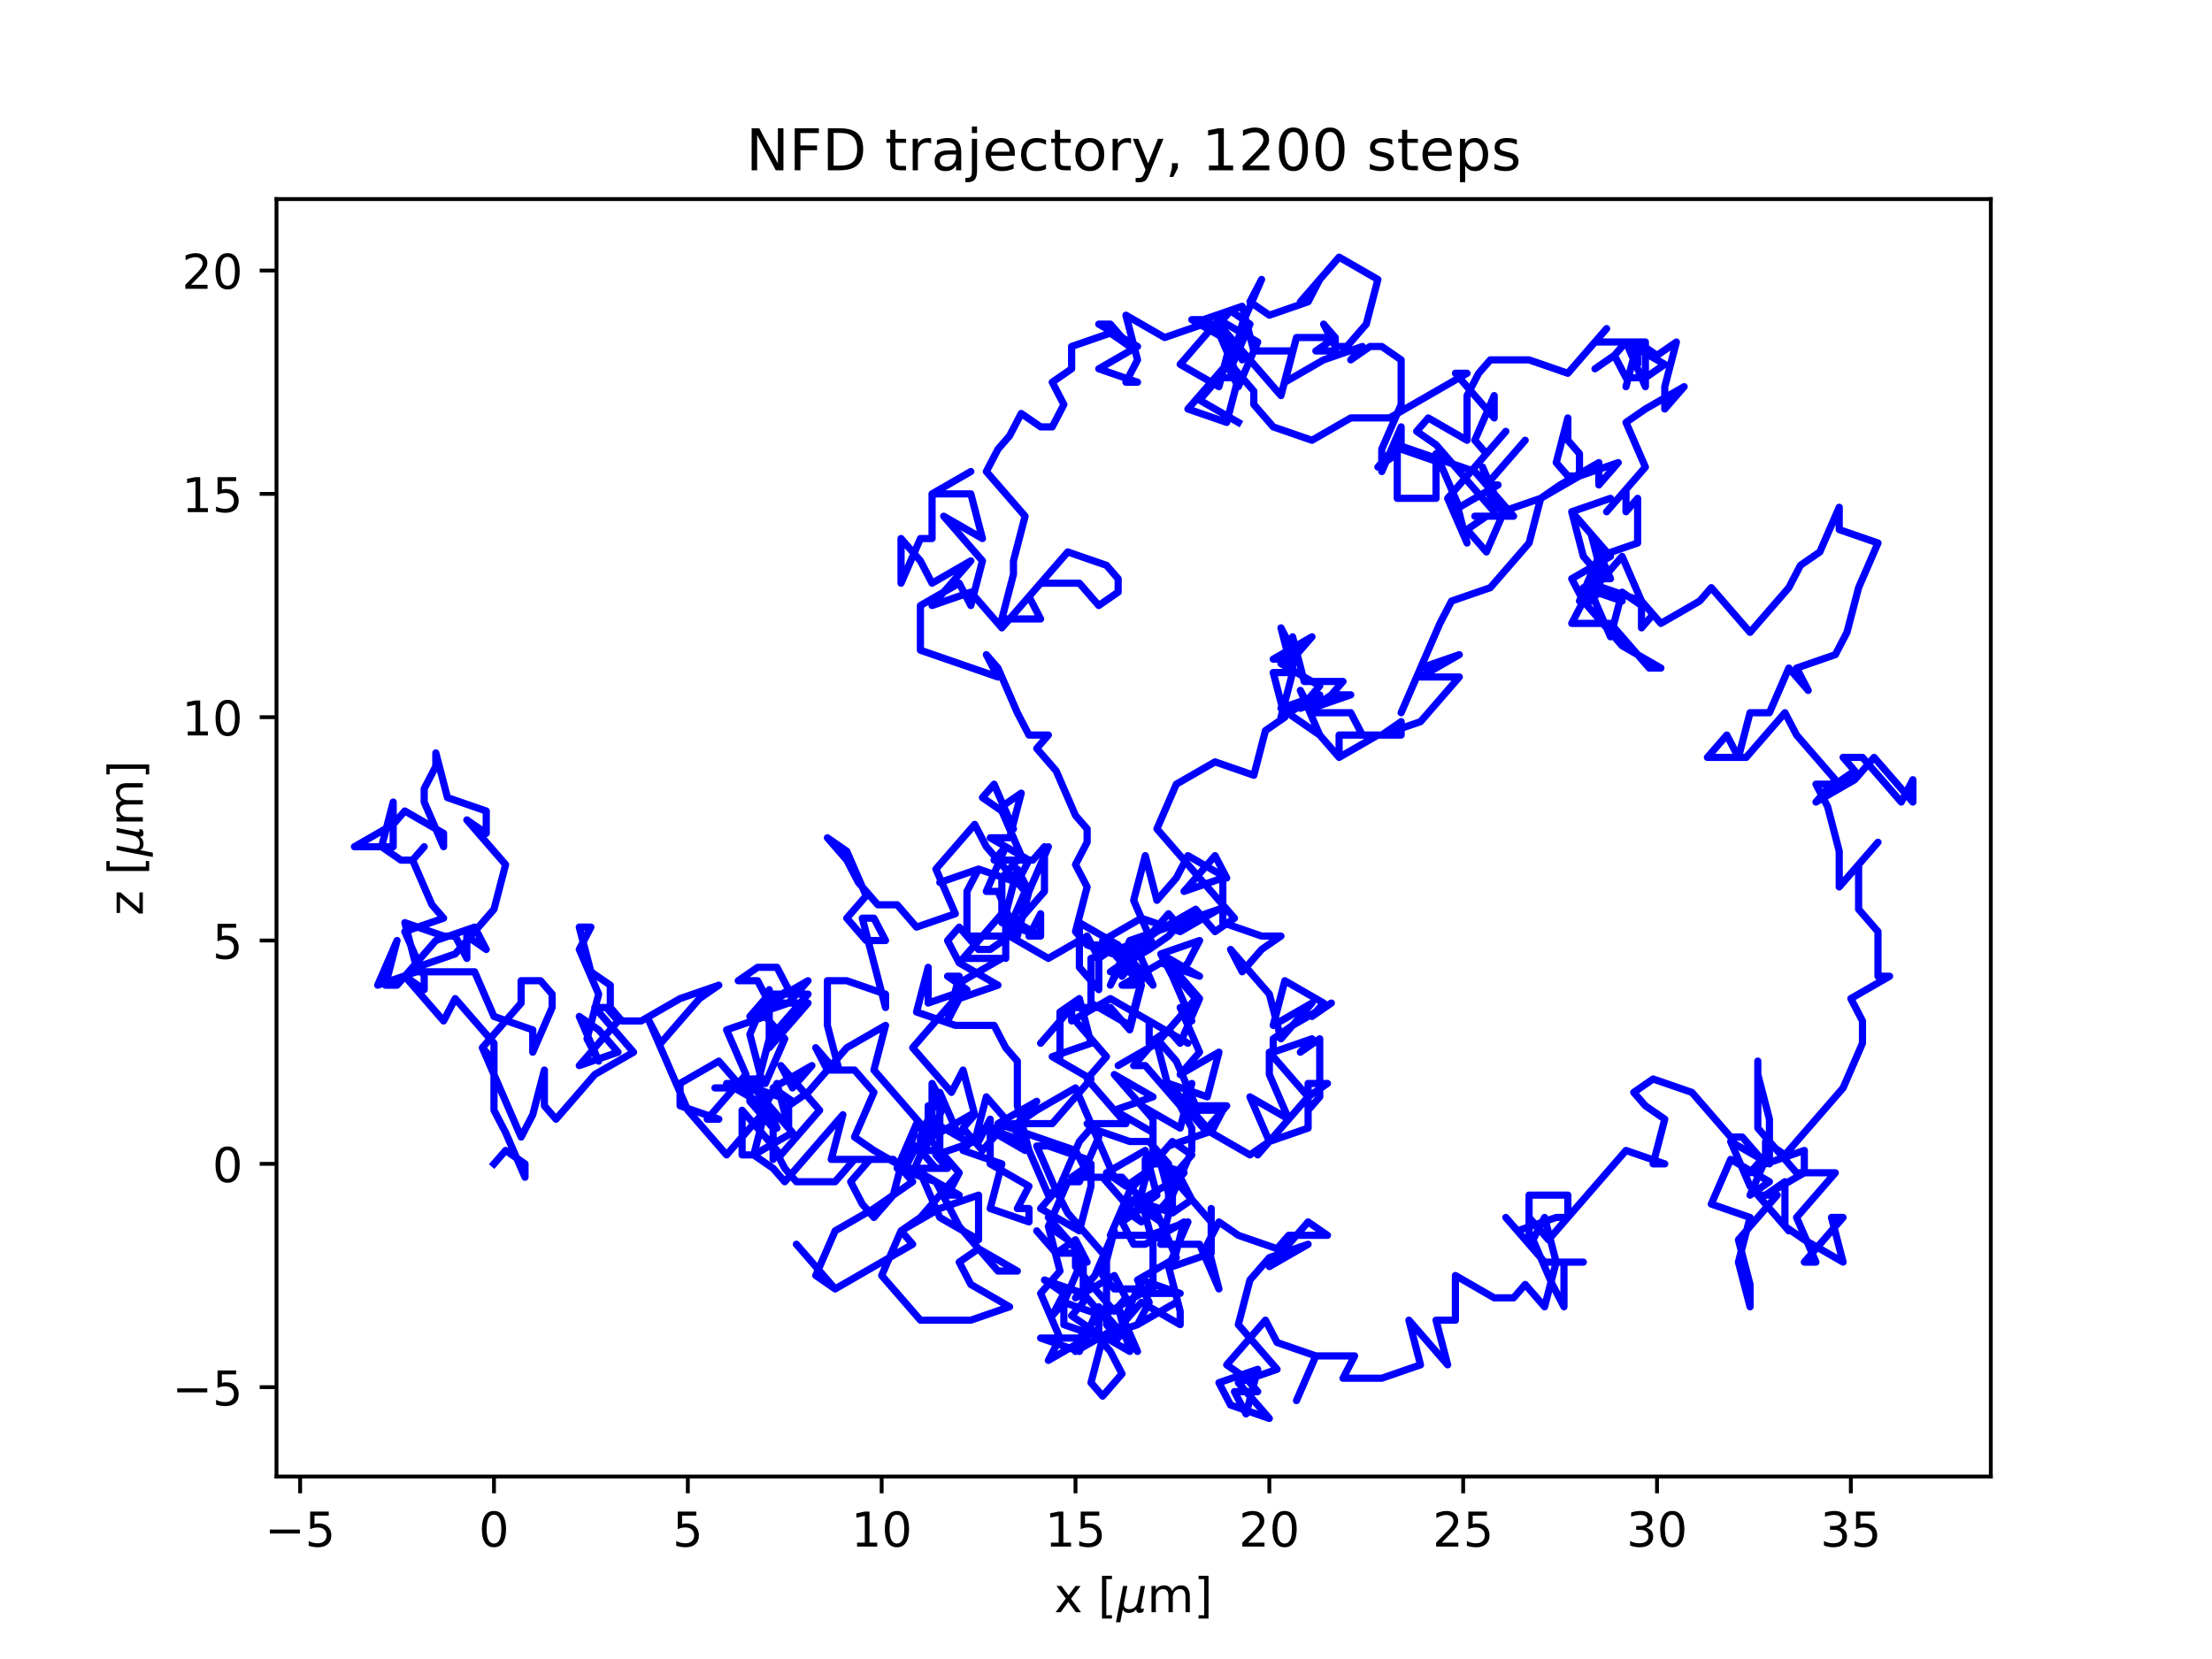 <?xml version="1.0" encoding="utf-8" standalone="no"?>
<!DOCTYPE svg PUBLIC "-//W3C//DTD SVG 1.1//EN"
  "http://www.w3.org/Graphics/SVG/1.1/DTD/svg11.dtd">
<!-- Created with matplotlib (https://matplotlib.org/) -->
<svg height="345.6pt" version="1.1" viewBox="0 0 460.8 345.6" width="460.8pt" xmlns="http://www.w3.org/2000/svg" xmlns:xlink="http://www.w3.org/1999/xlink">
 <defs>
  <style type="text/css">*{stroke-linecap:butt;stroke-linejoin:round;}</style>
 </defs>
 <g id="figure_1">
  <g id="patch_1">
   <path d="M 0 345.6 
L 460.8 345.6 
L 460.8 0 
L 0 0 
z
" style="fill:#ffffff;"/>
  </g>
  <g id="axes_1">
   <g id="patch_2">
    <path d="M 57.6 307.584 
L 414.72 307.584 
L 414.72 41.472 
L 57.6 41.472 
z
" style="fill:#ffffff;"/>
   </g>
   <g id="matplotlib.axis_1">
    <g id="xtick_1">
     <g id="line2d_1">
      <defs>
       <path d="M 0 0 
L 0 3.5 
" id="mc6d51b538b" style="stroke:#000000;stroke-width:0.8;"/>
      </defs>
      <g>
       <use style="stroke:#000000;stroke-width:0.8;" x="62.526" xlink:href="#mc6d51b538b" y="307.584"/>
      </g>
     </g>
     <g id="text_1">
      <!-- −5 -->
      <g transform="translate(55.155 322.182)scale(0.1 -0.1)">
       <defs>
        <path d="M 10.594 35.5 
L 73.188 35.5 
L 73.188 27.203 
L 10.594 27.203 
z
" id="DejaVuSans-8722"/>
        <path d="M 10.797 72.906 
L 49.516 72.906 
L 49.516 64.594 
L 19.828 64.594 
L 19.828 46.734 
Q 21.969 47.469 24.109 47.828 
Q 26.266 48.188 28.422 48.188 
Q 40.625 48.188 47.75 41.5 
Q 54.891 34.812 54.891 23.391 
Q 54.891 11.625 47.562 5.094 
Q 40.234 -1.422 26.906 -1.422 
Q 22.312 -1.422 17.547 -0.641 
Q 12.797 0.141 7.719 1.703 
L 7.719 11.625 
Q 12.109 9.234 16.797 8.062 
Q 21.484 6.891 26.703 6.891 
Q 35.156 6.891 40.078 11.328 
Q 45.016 15.766 45.016 23.391 
Q 45.016 31 40.078 35.438 
Q 35.156 39.891 26.703 39.891 
Q 22.75 39.891 18.812 39.016 
Q 14.891 38.141 10.797 36.281 
z
" id="DejaVuSans-53"/>
       </defs>
       <use xlink:href="#DejaVuSans-8722"/>
       <use x="83.789" xlink:href="#DejaVuSans-53"/>
      </g>
     </g>
    </g>
    <g id="xtick_2">
     <g id="line2d_2">
      <g>
       <use style="stroke:#000000;stroke-width:0.8;" x="102.906" xlink:href="#mc6d51b538b" y="307.584"/>
      </g>
     </g>
     <g id="text_2">
      <!-- 0 -->
      <g transform="translate(99.725 322.182)scale(0.1 -0.1)">
       <defs>
        <path d="M 31.781 66.406 
Q 24.172 66.406 20.328 58.906 
Q 16.5 51.422 16.5 36.375 
Q 16.5 21.391 20.328 13.891 
Q 24.172 6.391 31.781 6.391 
Q 39.453 6.391 43.281 13.891 
Q 47.125 21.391 47.125 36.375 
Q 47.125 51.422 43.281 58.906 
Q 39.453 66.406 31.781 66.406 
z
M 31.781 74.219 
Q 44.047 74.219 50.516 64.516 
Q 56.984 54.828 56.984 36.375 
Q 56.984 17.969 50.516 8.266 
Q 44.047 -1.422 31.781 -1.422 
Q 19.531 -1.422 13.062 8.266 
Q 6.594 17.969 6.594 36.375 
Q 6.594 54.828 13.062 64.516 
Q 19.531 74.219 31.781 74.219 
z
" id="DejaVuSans-48"/>
       </defs>
       <use xlink:href="#DejaVuSans-48"/>
      </g>
     </g>
    </g>
    <g id="xtick_3">
     <g id="line2d_3">
      <g>
       <use style="stroke:#000000;stroke-width:0.8;" x="143.286" xlink:href="#mc6d51b538b" y="307.584"/>
      </g>
     </g>
     <g id="text_3">
      <!-- 5 -->
      <g transform="translate(140.105 322.182)scale(0.1 -0.1)">
       <use xlink:href="#DejaVuSans-53"/>
      </g>
     </g>
    </g>
    <g id="xtick_4">
     <g id="line2d_4">
      <g>
       <use style="stroke:#000000;stroke-width:0.8;" x="183.666" xlink:href="#mc6d51b538b" y="307.584"/>
      </g>
     </g>
     <g id="text_4">
      <!-- 10 -->
      <g transform="translate(177.304 322.182)scale(0.1 -0.1)">
       <defs>
        <path d="M 12.406 8.297 
L 28.516 8.297 
L 28.516 63.922 
L 10.984 60.406 
L 10.984 69.391 
L 28.422 72.906 
L 38.281 72.906 
L 38.281 8.297 
L 54.391 8.297 
L 54.391 0 
L 12.406 0 
z
" id="DejaVuSans-49"/>
       </defs>
       <use xlink:href="#DejaVuSans-49"/>
       <use x="63.623" xlink:href="#DejaVuSans-48"/>
      </g>
     </g>
    </g>
    <g id="xtick_5">
     <g id="line2d_5">
      <g>
       <use style="stroke:#000000;stroke-width:0.8;" x="224.046" xlink:href="#mc6d51b538b" y="307.584"/>
      </g>
     </g>
     <g id="text_5">
      <!-- 15 -->
      <g transform="translate(217.684 322.182)scale(0.1 -0.1)">
       <use xlink:href="#DejaVuSans-49"/>
       <use x="63.623" xlink:href="#DejaVuSans-53"/>
      </g>
     </g>
    </g>
    <g id="xtick_6">
     <g id="line2d_6">
      <g>
       <use style="stroke:#000000;stroke-width:0.8;" x="264.426" xlink:href="#mc6d51b538b" y="307.584"/>
      </g>
     </g>
     <g id="text_6">
      <!-- 20 -->
      <g transform="translate(258.063 322.182)scale(0.1 -0.1)">
       <defs>
        <path d="M 19.188 8.297 
L 53.609 8.297 
L 53.609 0 
L 7.328 0 
L 7.328 8.297 
Q 12.938 14.109 22.625 23.891 
Q 32.328 33.688 34.812 36.531 
Q 39.547 41.844 41.422 45.531 
Q 43.312 49.219 43.312 52.781 
Q 43.312 58.594 39.234 62.25 
Q 35.156 65.922 28.609 65.922 
Q 23.969 65.922 18.812 64.312 
Q 13.672 62.703 7.812 59.422 
L 7.812 69.391 
Q 13.766 71.781 18.938 73 
Q 24.125 74.219 28.422 74.219 
Q 39.75 74.219 46.484 68.547 
Q 53.219 62.891 53.219 53.422 
Q 53.219 48.922 51.531 44.891 
Q 49.859 40.875 45.406 35.406 
Q 44.188 33.984 37.641 27.219 
Q 31.109 20.453 19.188 8.297 
z
" id="DejaVuSans-50"/>
       </defs>
       <use xlink:href="#DejaVuSans-50"/>
       <use x="63.623" xlink:href="#DejaVuSans-48"/>
      </g>
     </g>
    </g>
    <g id="xtick_7">
     <g id="line2d_7">
      <g>
       <use style="stroke:#000000;stroke-width:0.8;" x="304.806" xlink:href="#mc6d51b538b" y="307.584"/>
      </g>
     </g>
     <g id="text_7">
      <!-- 25 -->
      <g transform="translate(298.443 322.182)scale(0.1 -0.1)">
       <use xlink:href="#DejaVuSans-50"/>
       <use x="63.623" xlink:href="#DejaVuSans-53"/>
      </g>
     </g>
    </g>
    <g id="xtick_8">
     <g id="line2d_8">
      <g>
       <use style="stroke:#000000;stroke-width:0.8;" x="345.186" xlink:href="#mc6d51b538b" y="307.584"/>
      </g>
     </g>
     <g id="text_8">
      <!-- 30 -->
      <g transform="translate(338.823 322.182)scale(0.1 -0.1)">
       <defs>
        <path d="M 40.578 39.312 
Q 47.656 37.797 51.625 33 
Q 55.609 28.219 55.609 21.188 
Q 55.609 10.406 48.188 4.484 
Q 40.766 -1.422 27.094 -1.422 
Q 22.516 -1.422 17.656 -0.516 
Q 12.797 0.391 7.625 2.203 
L 7.625 11.719 
Q 11.719 9.328 16.594 8.109 
Q 21.484 6.891 26.812 6.891 
Q 36.078 6.891 40.938 10.547 
Q 45.797 14.203 45.797 21.188 
Q 45.797 27.641 41.281 31.266 
Q 36.766 34.906 28.719 34.906 
L 20.219 34.906 
L 20.219 43.016 
L 29.109 43.016 
Q 36.375 43.016 40.234 45.922 
Q 44.094 48.828 44.094 54.297 
Q 44.094 59.906 40.109 62.906 
Q 36.141 65.922 28.719 65.922 
Q 24.656 65.922 20.016 65.031 
Q 15.375 64.156 9.812 62.312 
L 9.812 71.094 
Q 15.438 72.656 20.344 73.438 
Q 25.25 74.219 29.594 74.219 
Q 40.828 74.219 47.359 69.109 
Q 53.906 64.016 53.906 55.328 
Q 53.906 49.266 50.438 45.094 
Q 46.969 40.922 40.578 39.312 
z
" id="DejaVuSans-51"/>
       </defs>
       <use xlink:href="#DejaVuSans-51"/>
       <use x="63.623" xlink:href="#DejaVuSans-48"/>
      </g>
     </g>
    </g>
    <g id="xtick_9">
     <g id="line2d_9">
      <g>
       <use style="stroke:#000000;stroke-width:0.8;" x="385.566" xlink:href="#mc6d51b538b" y="307.584"/>
      </g>
     </g>
     <g id="text_9">
      <!-- 35 -->
      <g transform="translate(379.203 322.182)scale(0.1 -0.1)">
       <use xlink:href="#DejaVuSans-51"/>
       <use x="63.623" xlink:href="#DejaVuSans-53"/>
      </g>
     </g>
    </g>
    <g id="text_10">
     <!-- x [${\mu}$m] -->
     <g transform="translate(219.61 335.862)scale(0.1 -0.1)">
      <defs>
       <path d="M 54.891 54.688 
L 35.109 28.078 
L 55.906 0 
L 45.312 0 
L 29.391 21.484 
L 13.484 0 
L 2.875 0 
L 24.125 28.609 
L 4.688 54.688 
L 15.281 54.688 
L 29.781 35.203 
L 44.281 54.688 
z
" id="DejaVuSans-120"/>
       <path id="DejaVuSans-32"/>
       <path d="M 8.594 75.984 
L 29.297 75.984 
L 29.297 69 
L 17.578 69 
L 17.578 -6.203 
L 29.297 -6.203 
L 29.297 -13.188 
L 8.594 -13.188 
z
" id="DejaVuSans-91"/>
       <path d="M -1.312 -20.797 
L 13.375 54.688 
L 22.406 54.688 
L 15.766 20.656 
Q 15.578 19.625 15.422 18.359 
Q 15.281 17.094 15.281 15.828 
Q 15.281 11.281 18.141 8.828 
Q 21 6.391 26.312 6.391 
Q 33.547 6.391 37.984 10.484 
Q 42.438 14.594 44 22.797 
L 50.203 54.688 
L 59.188 54.688 
L 51.031 12.641 
Q 50.828 11.719 50.75 11.031 
Q 50.688 10.359 50.688 9.812 
Q 50.688 8.297 51.297 7.594 
Q 51.906 6.891 53.219 6.891 
Q 53.719 6.891 54.562 7.125 
Q 55.422 7.375 56.984 8.016 
L 55.609 0.781 
Q 53.469 -0.297 51.516 -0.859 
Q 49.562 -1.422 47.703 -1.422 
Q 44.484 -1.422 42.656 0.625 
Q 40.828 2.688 40.828 6.297 
Q 38.094 2.391 34.297 0.484 
Q 30.516 -1.422 25.391 -1.422 
Q 20.844 -1.422 17.453 0.672 
Q 14.062 2.781 12.984 6.203 
L 7.719 -20.797 
z
" id="DejaVuSans-Oblique-956"/>
       <path d="M 52 44.188 
Q 55.375 50.25 60.062 53.125 
Q 64.75 56 71.094 56 
Q 79.641 56 84.281 50.016 
Q 88.922 44.047 88.922 33.016 
L 88.922 0 
L 79.891 0 
L 79.891 32.719 
Q 79.891 40.578 77.094 44.375 
Q 74.312 48.188 68.609 48.188 
Q 61.625 48.188 57.562 43.547 
Q 53.516 38.922 53.516 30.906 
L 53.516 0 
L 44.484 0 
L 44.484 32.719 
Q 44.484 40.625 41.703 44.406 
Q 38.922 48.188 33.109 48.188 
Q 26.219 48.188 22.156 43.531 
Q 18.109 38.875 18.109 30.906 
L 18.109 0 
L 9.078 0 
L 9.078 54.688 
L 18.109 54.688 
L 18.109 46.188 
Q 21.188 51.219 25.484 53.609 
Q 29.781 56 35.688 56 
Q 41.656 56 45.828 52.969 
Q 50 49.953 52 44.188 
z
" id="DejaVuSans-109"/>
       <path d="M 30.422 75.984 
L 30.422 -13.188 
L 9.719 -13.188 
L 9.719 -6.203 
L 21.391 -6.203 
L 21.391 69 
L 9.719 69 
L 9.719 75.984 
z
" id="DejaVuSans-93"/>
      </defs>
      <use transform="translate(0 0.016)" xlink:href="#DejaVuSans-120"/>
      <use transform="translate(59.18 0.016)" xlink:href="#DejaVuSans-32"/>
      <use transform="translate(90.967 0.016)" xlink:href="#DejaVuSans-91"/>
      <use transform="translate(129.98 0.016)" xlink:href="#DejaVuSans-Oblique-956"/>
      <use transform="translate(193.604 0.016)" xlink:href="#DejaVuSans-109"/>
      <use transform="translate(291.016 0.016)" xlink:href="#DejaVuSans-93"/>
     </g>
    </g>
   </g>
   <g id="matplotlib.axis_2">
    <g id="ytick_1">
     <g id="line2d_10">
      <defs>
       <path d="M 0 0 
L -3.5 0 
" id="mf9bfc34c56" style="stroke:#000000;stroke-width:0.8;"/>
      </defs>
      <g>
       <use style="stroke:#000000;stroke-width:0.8;" x="57.6" xlink:href="#mf9bfc34c56" y="288.975"/>
      </g>
     </g>
     <g id="text_11">
      <!-- −5 -->
      <g transform="translate(35.858 292.774)scale(0.1 -0.1)">
       <use xlink:href="#DejaVuSans-8722"/>
       <use x="83.789" xlink:href="#DejaVuSans-53"/>
      </g>
     </g>
    </g>
    <g id="ytick_2">
     <g id="line2d_11">
      <g>
       <use style="stroke:#000000;stroke-width:0.8;" x="57.6" xlink:href="#mf9bfc34c56" y="242.452"/>
      </g>
     </g>
     <g id="text_12">
      <!-- 0 -->
      <g transform="translate(44.237 246.251)scale(0.1 -0.1)">
       <use xlink:href="#DejaVuSans-48"/>
      </g>
     </g>
    </g>
    <g id="ytick_3">
     <g id="line2d_12">
      <g>
       <use style="stroke:#000000;stroke-width:0.8;" x="57.6" xlink:href="#mf9bfc34c56" y="195.929"/>
      </g>
     </g>
     <g id="text_13">
      <!-- 5 -->
      <g transform="translate(44.237 199.728)scale(0.1 -0.1)">
       <use xlink:href="#DejaVuSans-53"/>
      </g>
     </g>
    </g>
    <g id="ytick_4">
     <g id="line2d_13">
      <g>
       <use style="stroke:#000000;stroke-width:0.8;" x="57.6" xlink:href="#mf9bfc34c56" y="149.406"/>
      </g>
     </g>
     <g id="text_14">
      <!-- 10 -->
      <g transform="translate(37.875 153.205)scale(0.1 -0.1)">
       <use xlink:href="#DejaVuSans-49"/>
       <use x="63.623" xlink:href="#DejaVuSans-48"/>
      </g>
     </g>
    </g>
    <g id="ytick_5">
     <g id="line2d_14">
      <g>
       <use style="stroke:#000000;stroke-width:0.8;" x="57.6" xlink:href="#mf9bfc34c56" y="102.882"/>
      </g>
     </g>
     <g id="text_15">
      <!-- 15 -->
      <g transform="translate(37.875 106.682)scale(0.1 -0.1)">
       <use xlink:href="#DejaVuSans-49"/>
       <use x="63.623" xlink:href="#DejaVuSans-53"/>
      </g>
     </g>
    </g>
    <g id="ytick_6">
     <g id="line2d_15">
      <g>
       <use style="stroke:#000000;stroke-width:0.8;" x="57.6" xlink:href="#mf9bfc34c56" y="56.359"/>
      </g>
     </g>
     <g id="text_16">
      <!-- 20 -->
      <g transform="translate(37.875 60.159)scale(0.1 -0.1)">
       <use xlink:href="#DejaVuSans-50"/>
       <use x="63.623" xlink:href="#DejaVuSans-48"/>
      </g>
     </g>
    </g>
    <g id="text_17">
     <!-- z [${\mu}$m] -->
     <g transform="translate(29.758 190.728)rotate(-90)scale(0.1 -0.1)">
      <defs>
       <path d="M 5.516 54.688 
L 48.188 54.688 
L 48.188 46.484 
L 14.406 7.172 
L 48.188 7.172 
L 48.188 0 
L 4.297 0 
L 4.297 8.203 
L 38.094 47.516 
L 5.516 47.516 
z
" id="DejaVuSans-122"/>
      </defs>
      <use transform="translate(0 0.016)" xlink:href="#DejaVuSans-122"/>
      <use transform="translate(52.49 0.016)" xlink:href="#DejaVuSans-32"/>
      <use transform="translate(84.277 0.016)" xlink:href="#DejaVuSans-91"/>
      <use transform="translate(123.291 0.016)" xlink:href="#DejaVuSans-Oblique-956"/>
      <use transform="translate(186.914 0.016)" xlink:href="#DejaVuSans-109"/>
      <use transform="translate(284.326 0.016)" xlink:href="#DejaVuSans-93"/>
     </g>
    </g>
   </g>
   <g id="line2d_16">
    <path clip-path="url(#pd0ca2a00c7)" d="M 102.906 242.452 
L 105.329 239.66 
L 109.367 242.452 
L 109.367 245.243 
L 105.329 235.938 
L 102.906 231.286 
L 102.906 217.329 
L 94.83 208.025 
L 92.407 212.677 
L 84.332 203.372 
L 88.369 206.164 
L 88.369 203.372 
L 84.332 194.068 
L 92.407 191.276 
L 89.985 188.485 
L 85.947 179.18 
L 88.369 176.389 
L 85.947 179.18 
L 83.524 179.18 
L 79.486 176.389 
L 81.909 167.084 
L 81.909 176.389 
L 73.833 176.389 
L 81.909 171.737 
L 84.332 168.945 
L 92.407 173.598 
L 92.407 176.389 
L 88.369 167.084 
L 88.369 164.293 
L 90.792 159.641 
L 90.792 156.849 
L 93.215 166.154 
L 101.291 168.945 
L 101.291 173.598 
L 97.253 170.806 
L 105.329 180.111 
L 102.906 189.415 
L 94.83 198.72 
L 86.754 201.511 
L 84.332 192.207 
L 92.407 194.998 
L 94.83 194.998 
L 97.253 199.65 
L 97.253 194.998 
L 101.291 197.79 
L 98.868 193.137 
L 90.792 195.929 
L 82.716 205.233 
L 80.294 205.233 
L 82.716 195.929 
L 78.678 205.233 
L 86.754 202.442 
L 98.868 202.442 
L 102.906 211.746 
L 110.982 214.538 
L 110.982 219.19 
L 115.02 209.886 
L 115.02 207.094 
L 112.597 204.303 
L 108.559 204.303 
L 108.559 208.955 
L 100.483 218.26 
L 102.906 221.051 
L 100.483 218.26 
L 108.559 236.869 
L 110.982 232.217 
L 113.405 222.912 
L 113.405 230.356 
L 115.828 233.147 
L 123.904 223.842 
L 131.98 219.19 
L 131.98 219.19 
L 123.904 209.886 
L 126.327 209.886 
L 128.749 212.677 
L 120.673 221.982 
L 128.749 219.19 
L 124.711 214.538 
L 120.673 211.746 
L 124.711 221.051 
L 122.289 216.399 
L 124.711 207.094 
L 120.673 197.79 
L 123.096 193.137 
L 120.673 193.137 
L 123.096 202.442 
L 127.134 205.233 
L 127.134 209.886 
L 129.557 212.677 
L 133.595 212.677 
L 141.671 208.025 
L 149.747 205.233 
L 145.709 208.025 
L 137.633 217.329 
L 135.21 212.677 
L 143.286 231.286 
L 151.362 240.591 
L 159.438 231.286 
L 157.015 240.591 
L 165.091 235.938 
L 157.015 226.634 
L 148.939 226.634 
L 157.015 226.634 
L 165.091 229.425 
L 161.053 226.634 
L 169.129 221.982 
L 165.091 226.634 
L 162.669 221.982 
L 170.745 231.286 
L 162.669 240.591 
L 154.593 231.286 
L 154.593 240.591 
L 157.015 240.591 
L 161.053 243.382 
L 163.476 246.174 
L 175.59 232.217 
L 173.167 241.521 
L 181.243 241.521 
L 177.205 246.174 
L 179.628 250.826 
L 182.051 253.617 
L 186.089 248.965 
L 182.051 251.756 
L 173.975 256.409 
L 169.937 265.713 
L 173.975 268.505 
L 165.899 259.2 
L 173.975 268.505 
L 190.127 259.2 
L 187.704 256.409 
L 195.78 251.756 
L 203.856 248.965 
L 203.856 258.27 
L 195.78 253.617 
L 191.742 244.313 
L 199.818 248.965 
L 197.395 248.965 
L 199.818 244.313 
L 195.78 239.66 
L 195.78 230.356 
L 193.357 230.356 
L 193.357 233.147 
L 201.433 237.799 
L 203.856 237.799 
L 206.279 233.147 
L 206.279 242.452 
L 214.355 247.104 
L 211.932 251.756 
L 214.355 251.756 
L 214.355 254.548 
L 206.279 251.756 
L 208.702 242.452 
L 200.626 239.66 
L 204.664 235.008 
L 208.702 235.008 
L 204.664 239.66 
L 200.626 235.008 
L 203.048 232.217 
L 200.626 222.912 
L 198.203 227.564 
L 190.127 218.26 
L 198.203 208.955 
L 200.626 204.303 
L 208.702 199.65 
L 200.626 199.65 
L 208.702 190.346 
L 216.778 194.998 
L 214.355 194.998 
L 216.778 190.346 
L 216.778 190.346 
L 216.778 194.998 
L 208.702 192.207 
L 208.702 182.902 
L 212.74 178.25 
L 208.702 168.945 
L 204.664 166.154 
L 207.086 163.362 
L 211.124 172.667 
L 208.702 168.015 
L 208.702 168.015 
L 212.74 165.223 
L 210.317 174.528 
L 206.279 174.528 
L 214.355 179.18 
L 211.932 183.833 
L 203.856 181.041 
L 195.78 183.833 
L 203.856 181.041 
L 201.433 185.694 
L 201.433 194.998 
L 209.509 194.998 
L 209.509 199.65 
L 209.509 190.346 
L 211.932 181.041 
L 214.355 185.694 
L 218.393 176.389 
L 214.355 185.694 
L 211.932 194.998 
L 207.894 185.694 
L 205.471 185.694 
L 209.509 176.389 
L 207.086 179.18 
L 215.162 179.18 
L 217.585 176.389 
L 217.585 185.694 
L 209.509 194.998 
L 213.547 185.694 
L 205.471 176.389 
L 203.048 171.737 
L 194.972 181.041 
L 199.01 190.346 
L 190.934 193.137 
L 186.896 188.485 
L 182.859 188.485 
L 178.821 183.833 
L 176.398 179.18 
L 172.36 174.528 
L 176.398 177.319 
L 180.436 186.624 
L 176.398 191.276 
L 180.436 195.929 
L 184.474 195.929 
L 182.051 191.276 
L 179.628 191.276 
L 184.474 209.886 
L 184.474 207.094 
L 176.398 204.303 
L 172.36 204.303 
L 172.36 213.607 
L 174.783 222.912 
L 172.36 222.912 
L 169.937 218.26 
L 169.937 218.26 
L 173.975 222.912 
L 178.013 222.912 
L 182.051 227.564 
L 178.013 236.869 
L 182.051 239.66 
L 190.127 244.313 
L 194.165 235.008 
L 194.165 225.703 
L 196.588 230.356 
L 192.55 239.66 
L 188.512 239.66 
L 186.089 248.965 
L 190.127 246.174 
L 186.089 241.521 
L 178.013 241.521 
L 173.975 246.174 
L 165.899 246.174 
L 163.476 243.382 
L 161.053 238.73 
L 161.053 241.521 
L 161.053 232.217 
L 161.053 235.008 
L 156.208 229.425 
L 156.208 224.773 
L 158.631 224.773 
L 156.208 215.468 
L 160.246 206.164 
L 160.246 208.955 
L 157.823 204.303 
L 153.785 204.303 
L 157.823 201.511 
L 161.861 201.511 
L 164.284 206.164 
L 160.246 208.955 
L 160.246 218.26 
L 168.322 208.955 
L 160.246 208.955 
L 160.246 208.955 
L 168.322 204.303 
L 164.284 208.955 
L 156.208 211.746 
L 160.246 207.094 
L 168.322 207.094 
L 160.246 216.399 
L 157.823 225.703 
L 161.861 235.008 
L 149.747 221.051 
L 141.671 225.703 
L 141.671 230.356 
L 149.747 233.147 
L 147.324 233.147 
L 155.4 223.842 
L 151.362 214.538 
L 159.438 211.746 
L 163.476 216.399 
L 159.438 225.703 
L 151.362 225.703 
L 151.362 225.703 
L 159.438 230.356 
L 161.861 225.703 
L 164.284 235.008 
L 164.284 230.356 
L 168.322 227.564 
L 176.398 218.26 
L 184.474 213.607 
L 182.051 222.912 
L 194.165 236.869 
L 202.241 232.217 
L 199.818 236.869 
L 195.78 227.564 
L 191.742 236.869 
L 191.742 239.66 
L 195.78 239.66 
L 191.742 235.008 
L 199.818 244.313 
L 191.742 253.617 
L 187.704 256.409 
L 183.666 265.713 
L 191.742 275.018 
L 202.241 275.018 
L 210.317 272.226 
L 202.241 267.574 
L 199.818 262.922 
L 203.856 260.13 
L 211.932 264.783 
L 207.894 264.783 
L 199.818 255.478 
L 194.972 246.174 
L 186.896 243.382 
L 190.934 234.078 
L 188.512 243.382 
L 190.934 238.73 
L 186.896 243.382 
L 194.972 243.382 
L 192.55 240.591 
L 194.972 243.382 
L 197.395 243.382 
L 194.972 240.591 
L 203.048 237.799 
L 205.471 228.495 
L 213.547 237.799 
L 205.471 235.008 
L 213.547 239.66 
L 213.547 236.869 
L 211.124 234.078 
L 219.2 234.078 
L 227.276 224.773 
L 219.2 220.121 
L 227.276 217.329 
L 224.854 208.025 
L 216.778 217.329 
L 224.854 208.025 
L 220.816 210.816 
L 220.816 220.121 
L 220.816 210.816 
L 224.854 208.025 
L 222.431 210.816 
L 230.507 220.121 
L 226.469 224.773 
L 234.545 234.078 
L 226.469 234.078 
L 228.892 236.869 
L 224.854 246.174 
L 222.431 246.174 
L 218.393 255.478 
L 222.431 246.174 
L 218.393 248.965 
L 214.355 239.66 
L 211.932 230.356 
L 211.932 221.051 
L 209.509 218.26 
L 207.086 213.607 
L 199.01 213.607 
L 199.01 213.607 
L 190.934 210.816 
L 193.357 201.511 
L 193.357 208.955 
L 201.433 206.164 
L 197.395 203.372 
L 199.818 203.372 
L 197.395 212.677 
L 199.818 208.025 
L 207.894 205.233 
L 199.818 200.581 
L 197.395 195.929 
L 197.395 195.929 
L 199.818 193.137 
L 203.856 197.79 
L 206.279 197.79 
L 210.317 194.998 
L 218.393 199.65 
L 226.469 194.998 
L 228.892 199.65 
L 232.93 196.859 
L 224.854 192.207 
L 224.854 201.511 
L 228.892 206.164 
L 228.892 196.859 
L 231.314 196.859 
L 227.276 196.859 
L 235.352 199.65 
L 231.314 202.442 
L 239.39 197.79 
L 243.428 194.998 
L 245.851 192.207 
L 253.927 189.415 
L 245.851 194.068 
L 237.775 191.276 
L 229.699 195.929 
L 237.775 205.233 
L 235.352 214.538 
L 231.314 209.886 
L 223.238 209.886 
L 223.238 212.677 
L 231.314 208.025 
L 247.466 217.329 
L 239.39 212.677 
L 239.39 217.329 
L 243.428 214.538 
L 245.851 217.329 
L 249.889 208.025 
L 241.813 198.72 
L 249.889 203.372 
L 241.813 200.581 
L 233.737 205.233 
L 233.737 205.233 
L 236.16 205.233 
L 236.16 195.929 
L 240.198 205.233 
L 236.16 200.581 
L 233.737 203.372 
L 233.737 200.581 
L 231.314 205.233 
L 235.352 195.929 
L 243.428 193.137 
L 245.851 193.137 
L 243.428 190.346 
L 235.352 199.65 
L 237.775 204.303 
L 235.352 213.607 
L 227.276 208.955 
L 227.276 199.65 
L 235.352 196.859 
L 240.198 196.859 
L 236.16 187.554 
L 238.583 178.25 
L 241.006 187.554 
L 245.044 182.902 
L 247.466 178.25 
L 255.542 182.902 
L 253.12 178.25 
L 246.659 185.694 
L 254.735 182.902 
L 254.735 192.207 
L 262.811 194.998 
L 266.849 194.998 
L 266.849 194.998 
L 262.811 197.79 
L 258.773 202.442 
L 256.35 197.79 
L 264.426 207.094 
L 266.849 216.399 
L 273.31 208.955 
L 265.234 213.607 
L 267.656 204.303 
L 275.732 208.955 
L 273.31 211.746 
L 277.348 208.955 
L 269.272 213.607 
L 265.234 216.399 
L 265.234 219.19 
L 273.31 216.399 
L 270.887 219.19 
L 274.925 216.399 
L 274.925 228.495 
L 272.502 231.286 
L 272.502 228.495 
L 276.54 225.703 
L 272.502 225.703 
L 272.502 235.008 
L 264.426 237.799 
L 272.502 228.495 
L 264.426 219.19 
L 264.426 223.842 
L 268.464 233.147 
L 260.388 228.495 
L 264.426 237.799 
L 262.003 240.591 
L 264.426 237.799 
L 260.388 240.591 
L 252.312 235.938 
L 254.735 231.286 
L 246.659 231.286 
L 238.583 221.982 
L 236.16 221.982 
L 241.006 216.399 
L 245.044 221.051 
L 249.082 230.356 
L 255.542 230.356 
L 251.504 235.008 
L 243.428 225.703 
L 251.504 228.495 
L 253.927 219.19 
L 245.851 223.842 
L 249.889 219.19 
L 245.851 209.886 
L 248.274 212.677 
L 244.236 203.372 
L 241.813 198.72 
L 249.889 195.929 
L 247.466 200.581 
L 245.044 203.372 
L 249.082 208.025 
L 241.006 217.329 
L 232.93 221.982 
L 241.006 217.329 
L 243.428 226.634 
L 251.504 235.938 
L 243.428 238.73 
L 235.352 248.034 
L 231.314 257.339 
L 239.39 257.339 
L 239.39 257.339 
L 247.466 254.548 
L 243.428 263.852 
L 245.851 273.157 
L 245.851 275.948 
L 237.775 271.296 
L 233.737 275.948 
L 237.775 266.644 
L 245.851 269.435 
L 237.775 269.435 
L 229.699 274.087 
L 225.661 269.435 
L 217.585 266.644 
L 221.623 269.435 
L 219.2 274.087 
L 221.623 271.296 
L 221.623 275.948 
L 229.699 278.74 
L 227.276 288.044 
L 229.699 290.836 
L 233.737 286.183 
L 231.314 281.531 
L 228.892 278.74 
L 228.892 278.74 
L 232.93 278.74 
L 230.507 275.948 
L 230.507 275.948 
L 230.507 261.991 
L 222.431 252.687 
L 220.008 248.034 
L 215.97 238.73 
L 218.393 238.73 
L 226.469 241.521 
L 226.469 244.313 
L 224.046 239.66 
L 207.894 234.078 
L 215.97 229.425 
L 211.932 234.078 
L 215.97 231.286 
L 224.046 226.634 
L 232.122 245.243 
L 229.699 245.243 
L 237.775 254.548 
L 233.737 251.756 
L 233.737 254.548 
L 236.16 249.895 
L 244.236 252.687 
L 248.274 249.895 
L 245.851 245.243 
L 237.775 249.895 
L 240.198 259.2 
L 240.198 268.505 
L 232.122 268.505 
L 229.699 265.713 
L 232.122 256.409 
L 228.084 265.713 
L 224.046 270.366 
L 232.122 265.713 
L 234.545 270.366 
L 232.122 273.157 
L 224.046 263.852 
L 224.046 261.061 
L 220.008 261.061 
L 215.97 256.409 
L 220.008 261.061 
L 224.046 258.27 
L 226.469 262.922 
L 218.393 253.617 
L 222.431 258.27 
L 218.393 255.478 
L 220.816 264.783 
L 216.778 269.435 
L 220.816 278.74 
L 218.393 283.392 
L 226.469 278.74 
L 224.046 281.531 
L 224.046 281.531 
L 232.122 276.879 
L 229.699 274.087 
L 221.623 271.296 
L 225.661 261.991 
L 225.661 271.296 
L 223.238 274.087 
L 227.276 276.879 
L 235.352 281.531 
L 232.93 272.226 
L 236.968 281.531 
L 228.892 272.226 
L 224.854 281.531 
L 216.778 278.74 
L 224.854 278.74 
L 228.892 274.087 
L 228.892 278.74 
L 236.968 275.948 
L 245.044 271.296 
L 236.968 275.948 
L 239.39 271.296 
L 236.968 266.644 
L 245.044 261.991 
L 241.006 252.687 
L 243.428 249.895 
L 243.428 242.452 
L 239.39 237.799 
L 235.352 237.799 
L 227.276 235.008 
L 224.854 237.799 
L 220.816 247.104 
L 216.778 251.756 
L 224.854 256.409 
L 227.276 247.104 
L 227.276 242.452 
L 223.238 245.243 
L 233.737 245.243 
L 233.737 245.243 
L 241.813 254.548 
L 237.775 251.756 
L 233.737 254.548 
L 236.16 259.2 
L 238.583 259.2 
L 246.659 254.548 
L 244.236 263.852 
L 252.312 261.061 
L 252.312 251.756 
L 252.312 254.548 
L 244.236 245.243 
L 248.274 240.591 
L 244.236 237.799 
L 240.198 242.452 
L 240.198 233.147 
L 232.122 223.842 
L 240.198 228.495 
L 232.122 231.286 
L 240.198 235.938 
L 240.198 233.147 
L 237.775 230.356 
L 245.851 235.008 
L 248.274 225.703 
L 245.851 230.356 
L 248.274 235.008 
L 248.274 239.66 
L 244.236 248.965 
L 244.236 251.756 
L 241.813 242.452 
L 239.39 242.452 
L 239.39 245.243 
L 239.39 242.452 
L 236.968 251.756 
L 241.006 248.965 
L 238.583 239.66 
L 230.507 244.313 
L 234.545 247.104 
L 238.583 244.313 
L 238.583 241.521 
L 246.659 244.313 
L 244.236 247.104 
L 244.236 249.895 
L 241.813 259.2 
L 249.889 259.2 
L 253.927 268.505 
L 251.504 259.2 
L 253.927 254.548 
L 257.965 257.339 
L 266.041 260.13 
L 268.464 257.339 
L 268.464 257.339 
L 276.54 257.339 
L 272.502 254.548 
L 264.426 263.852 
L 272.502 259.2 
L 264.426 261.991 
L 260.388 266.644 
L 257.965 275.948 
L 266.041 285.253 
L 257.965 288.044 
L 264.426 295.488 
L 256.35 292.697 
L 253.927 288.044 
L 262.003 285.253 
L 259.58 294.558 
L 257.158 289.905 
L 262.003 289.905 
L 259.58 287.114 
L 255.542 284.322 
L 263.618 275.018 
L 266.041 279.67 
L 274.117 282.462 
L 270.079 291.766 
L 274.117 282.462 
L 282.193 282.462 
L 279.77 287.114 
L 287.846 287.114 
L 295.922 284.322 
L 293.499 275.018 
L 301.575 284.322 
L 299.153 275.018 
L 303.191 275.018 
L 303.191 265.713 
L 311.267 270.366 
L 315.305 270.366 
L 317.727 267.574 
L 321.765 272.226 
L 324.188 262.922 
L 321.765 253.617 
L 319.343 258.27 
L 323.381 267.574 
L 325.803 272.226 
L 325.803 262.922 
L 329.841 262.922 
L 321.765 262.922 
L 313.689 253.617 
L 316.112 256.409 
L 324.188 253.617 
L 326.611 253.617 
L 326.611 248.965 
L 318.535 248.965 
L 318.535 258.27 
L 318.535 253.617 
L 322.573 258.27 
L 338.725 239.66 
L 346.801 242.452 
L 344.378 242.452 
L 346.801 233.147 
L 342.763 230.356 
L 340.34 227.564 
L 344.378 224.773 
L 352.454 227.564 
L 360.53 236.869 
L 362.953 236.869 
L 366.991 241.521 
L 364.568 244.313 
L 368.606 239.66 
L 364.568 248.965 
L 368.606 246.174 
L 360.53 241.521 
L 356.492 250.826 
L 364.568 253.617 
L 362.145 262.922 
L 364.568 272.226 
L 364.568 267.574 
L 362.145 258.27 
L 370.221 248.965 
L 366.183 248.965 
L 372.644 256.409 
L 364.568 247.104 
L 360.53 237.799 
L 368.606 242.452 
L 368.606 233.147 
L 366.183 223.842 
L 366.183 221.051 
L 366.183 235.008 
L 374.259 244.313 
L 382.335 244.313 
L 374.259 253.617 
L 378.297 262.922 
L 375.875 262.922 
L 383.951 253.617 
L 381.528 253.617 
L 383.951 262.922 
L 375.875 258.27 
L 371.837 255.478 
L 371.837 246.174 
L 367.799 248.965 
L 375.875 244.313 
L 375.875 239.66 
L 367.799 242.452 
L 367.799 237.799 
L 371.837 240.591 
L 383.951 226.634 
L 387.988 217.329 
L 387.988 212.677 
L 385.566 208.025 
L 393.642 203.372 
L 391.219 203.372 
L 391.219 194.068 
L 387.181 189.415 
L 387.181 180.111 
L 391.219 175.458 
L 383.143 184.763 
L 383.143 177.319 
L 380.72 168.015 
L 378.297 163.362 
L 382.335 163.362 
L 382.335 163.362 
L 386.373 160.571 
L 383.951 157.78 
L 387.988 157.78 
L 396.064 167.084 
L 398.487 162.432 
L 398.487 167.084 
L 390.411 157.78 
L 386.373 162.432 
L 378.297 167.084 
L 382.335 162.432 
L 374.259 153.127 
L 371.837 148.475 
L 363.761 157.78 
L 355.685 157.78 
L 359.723 153.127 
L 362.145 157.78 
L 364.568 148.475 
L 368.606 148.475 
L 372.644 139.17 
L 376.682 143.823 
L 374.259 139.17 
L 382.335 136.379 
L 384.758 131.727 
L 387.181 122.422 
L 387.181 122.422 
L 391.219 113.118 
L 383.143 110.326 
L 383.143 105.674 
L 379.105 114.978 
L 375.067 117.77 
L 372.644 122.422 
L 364.568 131.727 
L 356.492 122.422 
L 354.069 125.214 
L 345.993 129.866 
L 341.955 125.214 
L 337.917 115.909 
L 329.841 125.214 
L 337.917 134.518 
L 345.993 139.17 
L 343.571 139.17 
L 335.495 129.866 
L 327.419 129.866 
L 329.841 125.214 
L 327.419 120.561 
L 335.495 115.909 
L 327.419 106.604 
L 335.495 103.813 
L 327.419 106.604 
L 329.841 115.909 
L 333.879 120.561 
L 331.457 111.257 
L 335.495 120.561 
L 331.457 120.561 
L 331.457 123.353 
L 335.495 132.657 
L 337.917 123.353 
L 341.955 126.144 
L 341.955 130.796 
L 344.378 128.005 
L 341.955 125.214 
L 333.879 122.422 
L 329.841 122.422 
L 337.917 125.214 
L 333.879 122.422 
L 331.457 125.214 
L 329.034 125.214 
L 333.072 115.909 
L 341.148 113.118 
L 341.148 103.813 
L 338.725 106.604 
L 338.725 101.952 
L 334.687 106.604 
L 342.763 97.3 
L 338.725 87.995 
L 342.763 85.204 
L 350.839 80.551 
L 346.801 85.204 
L 346.801 80.551 
L 349.224 71.247 
L 345.186 74.038 
L 341.148 71.247 
L 338.725 80.551 
L 341.148 71.247 
L 341.148 75.899 
L 338.725 71.247 
L 336.302 74.038 
L 332.264 76.83 
L 336.302 74.038 
L 338.725 78.69 
L 342.763 78.69 
L 346.801 75.899 
L 338.725 71.247 
L 342.763 80.551 
L 342.763 71.247 
L 332.264 71.247 
L 334.687 68.455 
L 326.611 77.76 
L 318.535 74.969 
L 310.459 74.969 
L 308.036 77.76 
L 305.613 82.412 
L 305.613 91.717 
L 297.537 87.065 
L 295.115 89.856 
L 299.153 92.647 
L 311.267 106.604 
L 308.844 97.3 
L 312.882 106.604 
L 320.958 103.813 
L 324.996 101.022 
L 333.072 96.369 
L 333.072 101.022 
L 337.11 96.369 
L 329.034 99.161 
L 326.611 99.161 
L 324.188 96.369 
L 326.611 87.065 
L 326.611 91.717 
L 329.034 94.508 
L 329.034 99.161 
L 320.958 103.813 
L 318.535 113.118 
L 310.459 122.422 
L 302.383 125.214 
L 299.96 129.866 
L 291.884 148.475 
L 295.922 139.17 
L 303.998 136.379 
L 295.922 141.031 
L 303.998 141.031 
L 295.922 150.336 
L 287.846 153.127 
L 291.884 150.336 
L 291.884 153.127 
L 283.808 153.127 
L 281.386 148.475 
L 281.386 148.475 
L 273.31 148.475 
L 270.887 143.823 
L 274.925 153.127 
L 278.963 157.78 
L 278.963 153.127 
L 287.039 153.127 
L 278.963 157.78 
L 274.925 153.127 
L 266.849 147.545 
L 274.925 144.753 
L 266.849 149.406 
L 269.272 140.101 
L 266.849 130.796 
L 269.272 135.449 
L 266.849 138.24 
L 274.925 142.892 
L 270.887 147.545 
L 278.963 144.753 
L 281.386 144.753 
L 273.31 147.545 
L 277.348 144.753 
L 279.77 141.962 
L 271.694 141.962 
L 269.272 132.657 
L 269.272 137.31 
L 265.234 137.31 
L 273.31 132.657 
L 269.272 137.31 
L 269.272 140.101 
L 265.234 140.101 
L 265.234 140.101 
L 267.656 149.406 
L 263.618 152.197 
L 261.196 161.502 
L 253.12 158.71 
L 245.044 163.362 
L 241.006 172.667 
L 257.158 191.276 
L 253.12 194.068 
L 249.082 189.415 
L 241.006 194.068 
L 236.968 196.859 
L 234.545 199.65 
L 226.469 196.859 
L 224.046 194.068 
L 226.469 184.763 
L 224.046 180.111 
L 226.469 175.458 
L 226.469 172.667 
L 224.046 169.876 
L 220.008 160.571 
L 215.97 155.919 
L 218.393 153.127 
L 214.355 153.127 
L 211.932 148.475 
L 207.894 139.17 
L 205.471 136.379 
L 207.894 141.031 
L 191.742 135.449 
L 191.742 126.144 
L 199.818 121.492 
L 202.241 126.144 
L 204.664 116.839 
L 196.588 107.535 
L 204.664 112.187 
L 202.241 102.882 
L 194.165 102.882 
L 202.241 98.23 
L 194.165 102.882 
L 194.165 112.187 
L 191.742 112.187 
L 187.704 121.492 
L 187.704 112.187 
L 191.742 116.839 
L 194.165 121.492 
L 202.241 116.839 
L 194.165 126.144 
L 202.241 123.353 
L 208.702 130.796 
L 216.778 121.492 
L 224.854 121.492 
L 228.892 126.144 
L 232.93 123.353 
L 232.93 120.561 
L 230.507 117.77 
L 222.431 114.978 
L 214.355 124.283 
L 216.778 128.935 
L 208.702 128.935 
L 211.124 119.631 
L 211.124 116.839 
L 213.547 107.535 
L 205.471 98.23 
L 207.894 93.578 
L 210.317 90.786 
L 212.74 86.134 
L 216.778 88.926 
L 219.2 88.926 
L 221.623 84.273 
L 219.2 79.621 
L 223.238 76.83 
L 223.238 72.177 
L 231.314 69.386 
L 235.352 72.177 
L 231.314 67.525 
L 228.892 67.525 
L 236.968 72.177 
L 228.892 76.83 
L 236.968 79.621 
L 234.545 79.621 
L 236.968 74.969 
L 234.545 65.664 
L 242.621 70.316 
L 250.697 67.525 
L 253.12 67.525 
L 257.158 76.83 
L 261.196 81.482 
L 261.196 84.273 
L 265.234 88.926 
L 273.31 91.717 
L 281.386 87.065 
L 289.461 87.065 
L 305.613 77.76 
L 303.191 77.76 
L 311.267 87.065 
L 311.267 82.412 
L 307.229 91.717 
L 309.651 94.508 
L 313.689 89.856 
L 301.575 103.813 
L 305.613 113.118 
L 303.191 103.813 
L 299.153 94.508 
L 299.153 103.813 
L 291.077 103.813 
L 291.077 94.508 
L 287.039 97.3 
L 291.077 92.647 
L 307.229 98.23 
L 315.305 107.535 
L 307.229 107.535 
L 309.651 107.535 
L 305.613 110.326 
L 309.651 114.978 
L 313.689 105.674 
L 309.651 101.022 
L 317.727 91.717 
L 309.651 101.022 
L 312.074 101.022 
L 303.998 105.674 
L 299.96 96.369 
L 291.884 93.578 
L 291.884 88.926 
L 287.846 98.23 
L 287.846 93.578 
L 291.884 84.273 
L 291.884 74.969 
L 287.846 72.177 
L 285.424 72.177 
L 281.386 74.969 
L 283.808 72.177 
L 275.732 74.969 
L 267.656 79.621 
L 270.079 70.316 
L 278.155 70.316 
L 278.155 73.108 
L 274.117 73.108 
L 278.155 70.316 
L 275.732 67.525 
L 278.155 72.177 
L 280.578 72.177 
L 284.616 67.525 
L 287.039 58.22 
L 278.963 53.568 
L 270.887 62.873 
L 274.925 58.22 
L 272.502 62.873 
L 264.426 65.664 
L 260.388 62.873 
L 262.811 58.22 
L 258.773 67.525 
L 256.35 76.83 
L 260.388 67.525 
L 256.35 64.734 
L 253.927 67.525 
L 256.35 70.316 
L 258.773 74.969 
L 256.35 70.316 
L 266.849 82.412 
L 269.272 73.108 
L 261.196 73.108 
L 258.773 63.803 
L 250.697 66.594 
L 248.274 66.594 
L 256.35 71.247 
L 253.927 80.551 
L 245.851 75.899 
L 253.927 66.594 
L 262.003 71.247 
L 257.965 80.551 
L 255.542 75.899 
L 247.466 85.204 
L 255.542 87.995 
L 257.965 78.69 
L 253.927 78.69 
L 249.889 83.343 
L 257.965 87.995 
L 257.965 87.995 
" style="fill:none;stroke:#0000ff;stroke-linecap:square;stroke-width:1.5;"/>
   </g>
   <g id="patch_3">
    <path d="M 57.6 307.584 
L 57.6 41.472 
" style="fill:none;stroke:#000000;stroke-linecap:square;stroke-linejoin:miter;stroke-width:0.8;"/>
   </g>
   <g id="patch_4">
    <path d="M 414.72 307.584 
L 414.72 41.472 
" style="fill:none;stroke:#000000;stroke-linecap:square;stroke-linejoin:miter;stroke-width:0.8;"/>
   </g>
   <g id="patch_5">
    <path d="M 57.6 307.584 
L 414.72 307.584 
" style="fill:none;stroke:#000000;stroke-linecap:square;stroke-linejoin:miter;stroke-width:0.8;"/>
   </g>
   <g id="patch_6">
    <path d="M 57.6 41.472 
L 414.72 41.472 
" style="fill:none;stroke:#000000;stroke-linecap:square;stroke-linejoin:miter;stroke-width:0.8;"/>
   </g>
   <g id="text_18">
    <!-- NFD trajectory, 1200 steps -->
    <g transform="translate(155.404 35.472)scale(0.12 -0.12)">
     <defs>
      <path d="M 9.812 72.906 
L 23.094 72.906 
L 55.422 11.922 
L 55.422 72.906 
L 64.984 72.906 
L 64.984 0 
L 51.703 0 
L 19.391 60.984 
L 19.391 0 
L 9.812 0 
z
" id="DejaVuSans-78"/>
      <path d="M 9.812 72.906 
L 51.703 72.906 
L 51.703 64.594 
L 19.672 64.594 
L 19.672 43.109 
L 48.578 43.109 
L 48.578 34.812 
L 19.672 34.812 
L 19.672 0 
L 9.812 0 
z
" id="DejaVuSans-70"/>
      <path d="M 19.672 64.797 
L 19.672 8.109 
L 31.594 8.109 
Q 46.688 8.109 53.688 14.938 
Q 60.688 21.781 60.688 36.531 
Q 60.688 51.172 53.688 57.984 
Q 46.688 64.797 31.594 64.797 
z
M 9.812 72.906 
L 30.078 72.906 
Q 51.266 72.906 61.172 64.094 
Q 71.094 55.281 71.094 36.531 
Q 71.094 17.672 61.125 8.828 
Q 51.172 0 30.078 0 
L 9.812 0 
z
" id="DejaVuSans-68"/>
      <path d="M 18.312 70.219 
L 18.312 54.688 
L 36.812 54.688 
L 36.812 47.703 
L 18.312 47.703 
L 18.312 18.016 
Q 18.312 11.328 20.141 9.422 
Q 21.969 7.516 27.594 7.516 
L 36.812 7.516 
L 36.812 0 
L 27.594 0 
Q 17.188 0 13.234 3.875 
Q 9.281 7.766 9.281 18.016 
L 9.281 47.703 
L 2.688 47.703 
L 2.688 54.688 
L 9.281 54.688 
L 9.281 70.219 
z
" id="DejaVuSans-116"/>
      <path d="M 41.109 46.297 
Q 39.594 47.172 37.812 47.578 
Q 36.031 48 33.891 48 
Q 26.266 48 22.188 43.047 
Q 18.109 38.094 18.109 28.812 
L 18.109 0 
L 9.078 0 
L 9.078 54.688 
L 18.109 54.688 
L 18.109 46.188 
Q 20.953 51.172 25.484 53.578 
Q 30.031 56 36.531 56 
Q 37.453 56 38.578 55.875 
Q 39.703 55.766 41.062 55.516 
z
" id="DejaVuSans-114"/>
      <path d="M 34.281 27.484 
Q 23.391 27.484 19.188 25 
Q 14.984 22.516 14.984 16.5 
Q 14.984 11.719 18.141 8.906 
Q 21.297 6.109 26.703 6.109 
Q 34.188 6.109 38.703 11.406 
Q 43.219 16.703 43.219 25.484 
L 43.219 27.484 
z
M 52.203 31.203 
L 52.203 0 
L 43.219 0 
L 43.219 8.297 
Q 40.141 3.328 35.547 0.953 
Q 30.953 -1.422 24.312 -1.422 
Q 15.922 -1.422 10.953 3.297 
Q 6 8.016 6 15.922 
Q 6 25.141 12.172 29.828 
Q 18.359 34.516 30.609 34.516 
L 43.219 34.516 
L 43.219 35.406 
Q 43.219 41.609 39.141 45 
Q 35.062 48.391 27.688 48.391 
Q 23 48.391 18.547 47.266 
Q 14.109 46.141 10.016 43.891 
L 10.016 52.203 
Q 14.938 54.109 19.578 55.047 
Q 24.219 56 28.609 56 
Q 40.484 56 46.344 49.844 
Q 52.203 43.703 52.203 31.203 
z
" id="DejaVuSans-97"/>
      <path d="M 9.422 54.688 
L 18.406 54.688 
L 18.406 -0.984 
Q 18.406 -11.422 14.422 -16.109 
Q 10.453 -20.797 1.609 -20.797 
L -1.812 -20.797 
L -1.812 -13.188 
L 0.594 -13.188 
Q 5.719 -13.188 7.562 -10.812 
Q 9.422 -8.453 9.422 -0.984 
z
M 9.422 75.984 
L 18.406 75.984 
L 18.406 64.594 
L 9.422 64.594 
z
" id="DejaVuSans-106"/>
      <path d="M 56.203 29.594 
L 56.203 25.203 
L 14.891 25.203 
Q 15.484 15.922 20.484 11.062 
Q 25.484 6.203 34.422 6.203 
Q 39.594 6.203 44.453 7.469 
Q 49.312 8.734 54.109 11.281 
L 54.109 2.781 
Q 49.266 0.734 44.188 -0.344 
Q 39.109 -1.422 33.891 -1.422 
Q 20.797 -1.422 13.156 6.188 
Q 5.516 13.812 5.516 26.812 
Q 5.516 40.234 12.766 48.109 
Q 20.016 56 32.328 56 
Q 43.359 56 49.781 48.891 
Q 56.203 41.797 56.203 29.594 
z
M 47.219 32.234 
Q 47.125 39.594 43.094 43.984 
Q 39.062 48.391 32.422 48.391 
Q 24.906 48.391 20.391 44.141 
Q 15.875 39.891 15.188 32.172 
z
" id="DejaVuSans-101"/>
      <path d="M 48.781 52.594 
L 48.781 44.188 
Q 44.969 46.297 41.141 47.344 
Q 37.312 48.391 33.406 48.391 
Q 24.656 48.391 19.812 42.844 
Q 14.984 37.312 14.984 27.297 
Q 14.984 17.281 19.812 11.734 
Q 24.656 6.203 33.406 6.203 
Q 37.312 6.203 41.141 7.25 
Q 44.969 8.297 48.781 10.406 
L 48.781 2.094 
Q 45.016 0.344 40.984 -0.531 
Q 36.969 -1.422 32.422 -1.422 
Q 20.062 -1.422 12.781 6.344 
Q 5.516 14.109 5.516 27.297 
Q 5.516 40.672 12.859 48.328 
Q 20.219 56 33.016 56 
Q 37.156 56 41.109 55.141 
Q 45.062 54.297 48.781 52.594 
z
" id="DejaVuSans-99"/>
      <path d="M 30.609 48.391 
Q 23.391 48.391 19.188 42.75 
Q 14.984 37.109 14.984 27.297 
Q 14.984 17.484 19.156 11.844 
Q 23.344 6.203 30.609 6.203 
Q 37.797 6.203 41.984 11.859 
Q 46.188 17.531 46.188 27.297 
Q 46.188 37.016 41.984 42.703 
Q 37.797 48.391 30.609 48.391 
z
M 30.609 56 
Q 42.328 56 49.016 48.375 
Q 55.719 40.766 55.719 27.297 
Q 55.719 13.875 49.016 6.219 
Q 42.328 -1.422 30.609 -1.422 
Q 18.844 -1.422 12.172 6.219 
Q 5.516 13.875 5.516 27.297 
Q 5.516 40.766 12.172 48.375 
Q 18.844 56 30.609 56 
z
" id="DejaVuSans-111"/>
      <path d="M 32.172 -5.078 
Q 28.375 -14.844 24.75 -17.812 
Q 21.141 -20.797 15.094 -20.797 
L 7.906 -20.797 
L 7.906 -13.281 
L 13.188 -13.281 
Q 16.891 -13.281 18.938 -11.516 
Q 21 -9.766 23.484 -3.219 
L 25.094 0.875 
L 2.984 54.688 
L 12.5 54.688 
L 29.594 11.922 
L 46.688 54.688 
L 56.203 54.688 
z
" id="DejaVuSans-121"/>
      <path d="M 11.719 12.406 
L 22.016 12.406 
L 22.016 4 
L 14.016 -11.625 
L 7.719 -11.625 
L 11.719 4 
z
" id="DejaVuSans-44"/>
      <path d="M 44.281 53.078 
L 44.281 44.578 
Q 40.484 46.531 36.375 47.5 
Q 32.281 48.484 27.875 48.484 
Q 21.188 48.484 17.844 46.438 
Q 14.5 44.391 14.5 40.281 
Q 14.5 37.156 16.891 35.375 
Q 19.281 33.594 26.516 31.984 
L 29.594 31.297 
Q 39.156 29.25 43.188 25.516 
Q 47.219 21.781 47.219 15.094 
Q 47.219 7.469 41.188 3.016 
Q 35.156 -1.422 24.609 -1.422 
Q 20.219 -1.422 15.453 -0.562 
Q 10.688 0.297 5.422 2 
L 5.422 11.281 
Q 10.406 8.688 15.234 7.391 
Q 20.062 6.109 24.812 6.109 
Q 31.156 6.109 34.562 8.281 
Q 37.984 10.453 37.984 14.406 
Q 37.984 18.062 35.516 20.016 
Q 33.062 21.969 24.703 23.781 
L 21.578 24.516 
Q 13.234 26.266 9.516 29.906 
Q 5.812 33.547 5.812 39.891 
Q 5.812 47.609 11.281 51.797 
Q 16.75 56 26.812 56 
Q 31.781 56 36.172 55.266 
Q 40.578 54.547 44.281 53.078 
z
" id="DejaVuSans-115"/>
      <path d="M 18.109 8.203 
L 18.109 -20.797 
L 9.078 -20.797 
L 9.078 54.688 
L 18.109 54.688 
L 18.109 46.391 
Q 20.953 51.266 25.266 53.625 
Q 29.594 56 35.594 56 
Q 45.562 56 51.781 48.094 
Q 58.016 40.188 58.016 27.297 
Q 58.016 14.406 51.781 6.484 
Q 45.562 -1.422 35.594 -1.422 
Q 29.594 -1.422 25.266 0.953 
Q 20.953 3.328 18.109 8.203 
z
M 48.688 27.297 
Q 48.688 37.203 44.609 42.844 
Q 40.531 48.484 33.406 48.484 
Q 26.266 48.484 22.188 42.844 
Q 18.109 37.203 18.109 27.297 
Q 18.109 17.391 22.188 11.75 
Q 26.266 6.109 33.406 6.109 
Q 40.531 6.109 44.609 11.75 
Q 48.688 17.391 48.688 27.297 
z
" id="DejaVuSans-112"/>
     </defs>
     <use xlink:href="#DejaVuSans-78"/>
     <use x="74.805" xlink:href="#DejaVuSans-70"/>
     <use x="132.324" xlink:href="#DejaVuSans-68"/>
     <use x="209.326" xlink:href="#DejaVuSans-32"/>
     <use x="241.113" xlink:href="#DejaVuSans-116"/>
     <use x="280.322" xlink:href="#DejaVuSans-114"/>
     <use x="321.436" xlink:href="#DejaVuSans-97"/>
     <use x="382.715" xlink:href="#DejaVuSans-106"/>
     <use x="410.498" xlink:href="#DejaVuSans-101"/>
     <use x="472.021" xlink:href="#DejaVuSans-99"/>
     <use x="527.002" xlink:href="#DejaVuSans-116"/>
     <use x="566.211" xlink:href="#DejaVuSans-111"/>
     <use x="627.393" xlink:href="#DejaVuSans-114"/>
     <use x="668.506" xlink:href="#DejaVuSans-121"/>
     <use x="727.686" xlink:href="#DejaVuSans-44"/>
     <use x="759.473" xlink:href="#DejaVuSans-32"/>
     <use x="791.26" xlink:href="#DejaVuSans-49"/>
     <use x="854.883" xlink:href="#DejaVuSans-50"/>
     <use x="918.506" xlink:href="#DejaVuSans-48"/>
     <use x="982.129" xlink:href="#DejaVuSans-48"/>
     <use x="1045.752" xlink:href="#DejaVuSans-32"/>
     <use x="1077.539" xlink:href="#DejaVuSans-115"/>
     <use x="1129.639" xlink:href="#DejaVuSans-116"/>
     <use x="1168.848" xlink:href="#DejaVuSans-101"/>
     <use x="1230.371" xlink:href="#DejaVuSans-112"/>
     <use x="1293.848" xlink:href="#DejaVuSans-115"/>
    </g>
   </g>
  </g>
 </g>
 <defs>
  <clipPath id="pd0ca2a00c7">
   <rect height="266.112" width="357.12" x="57.6" y="41.472"/>
  </clipPath>
 </defs>
</svg>
